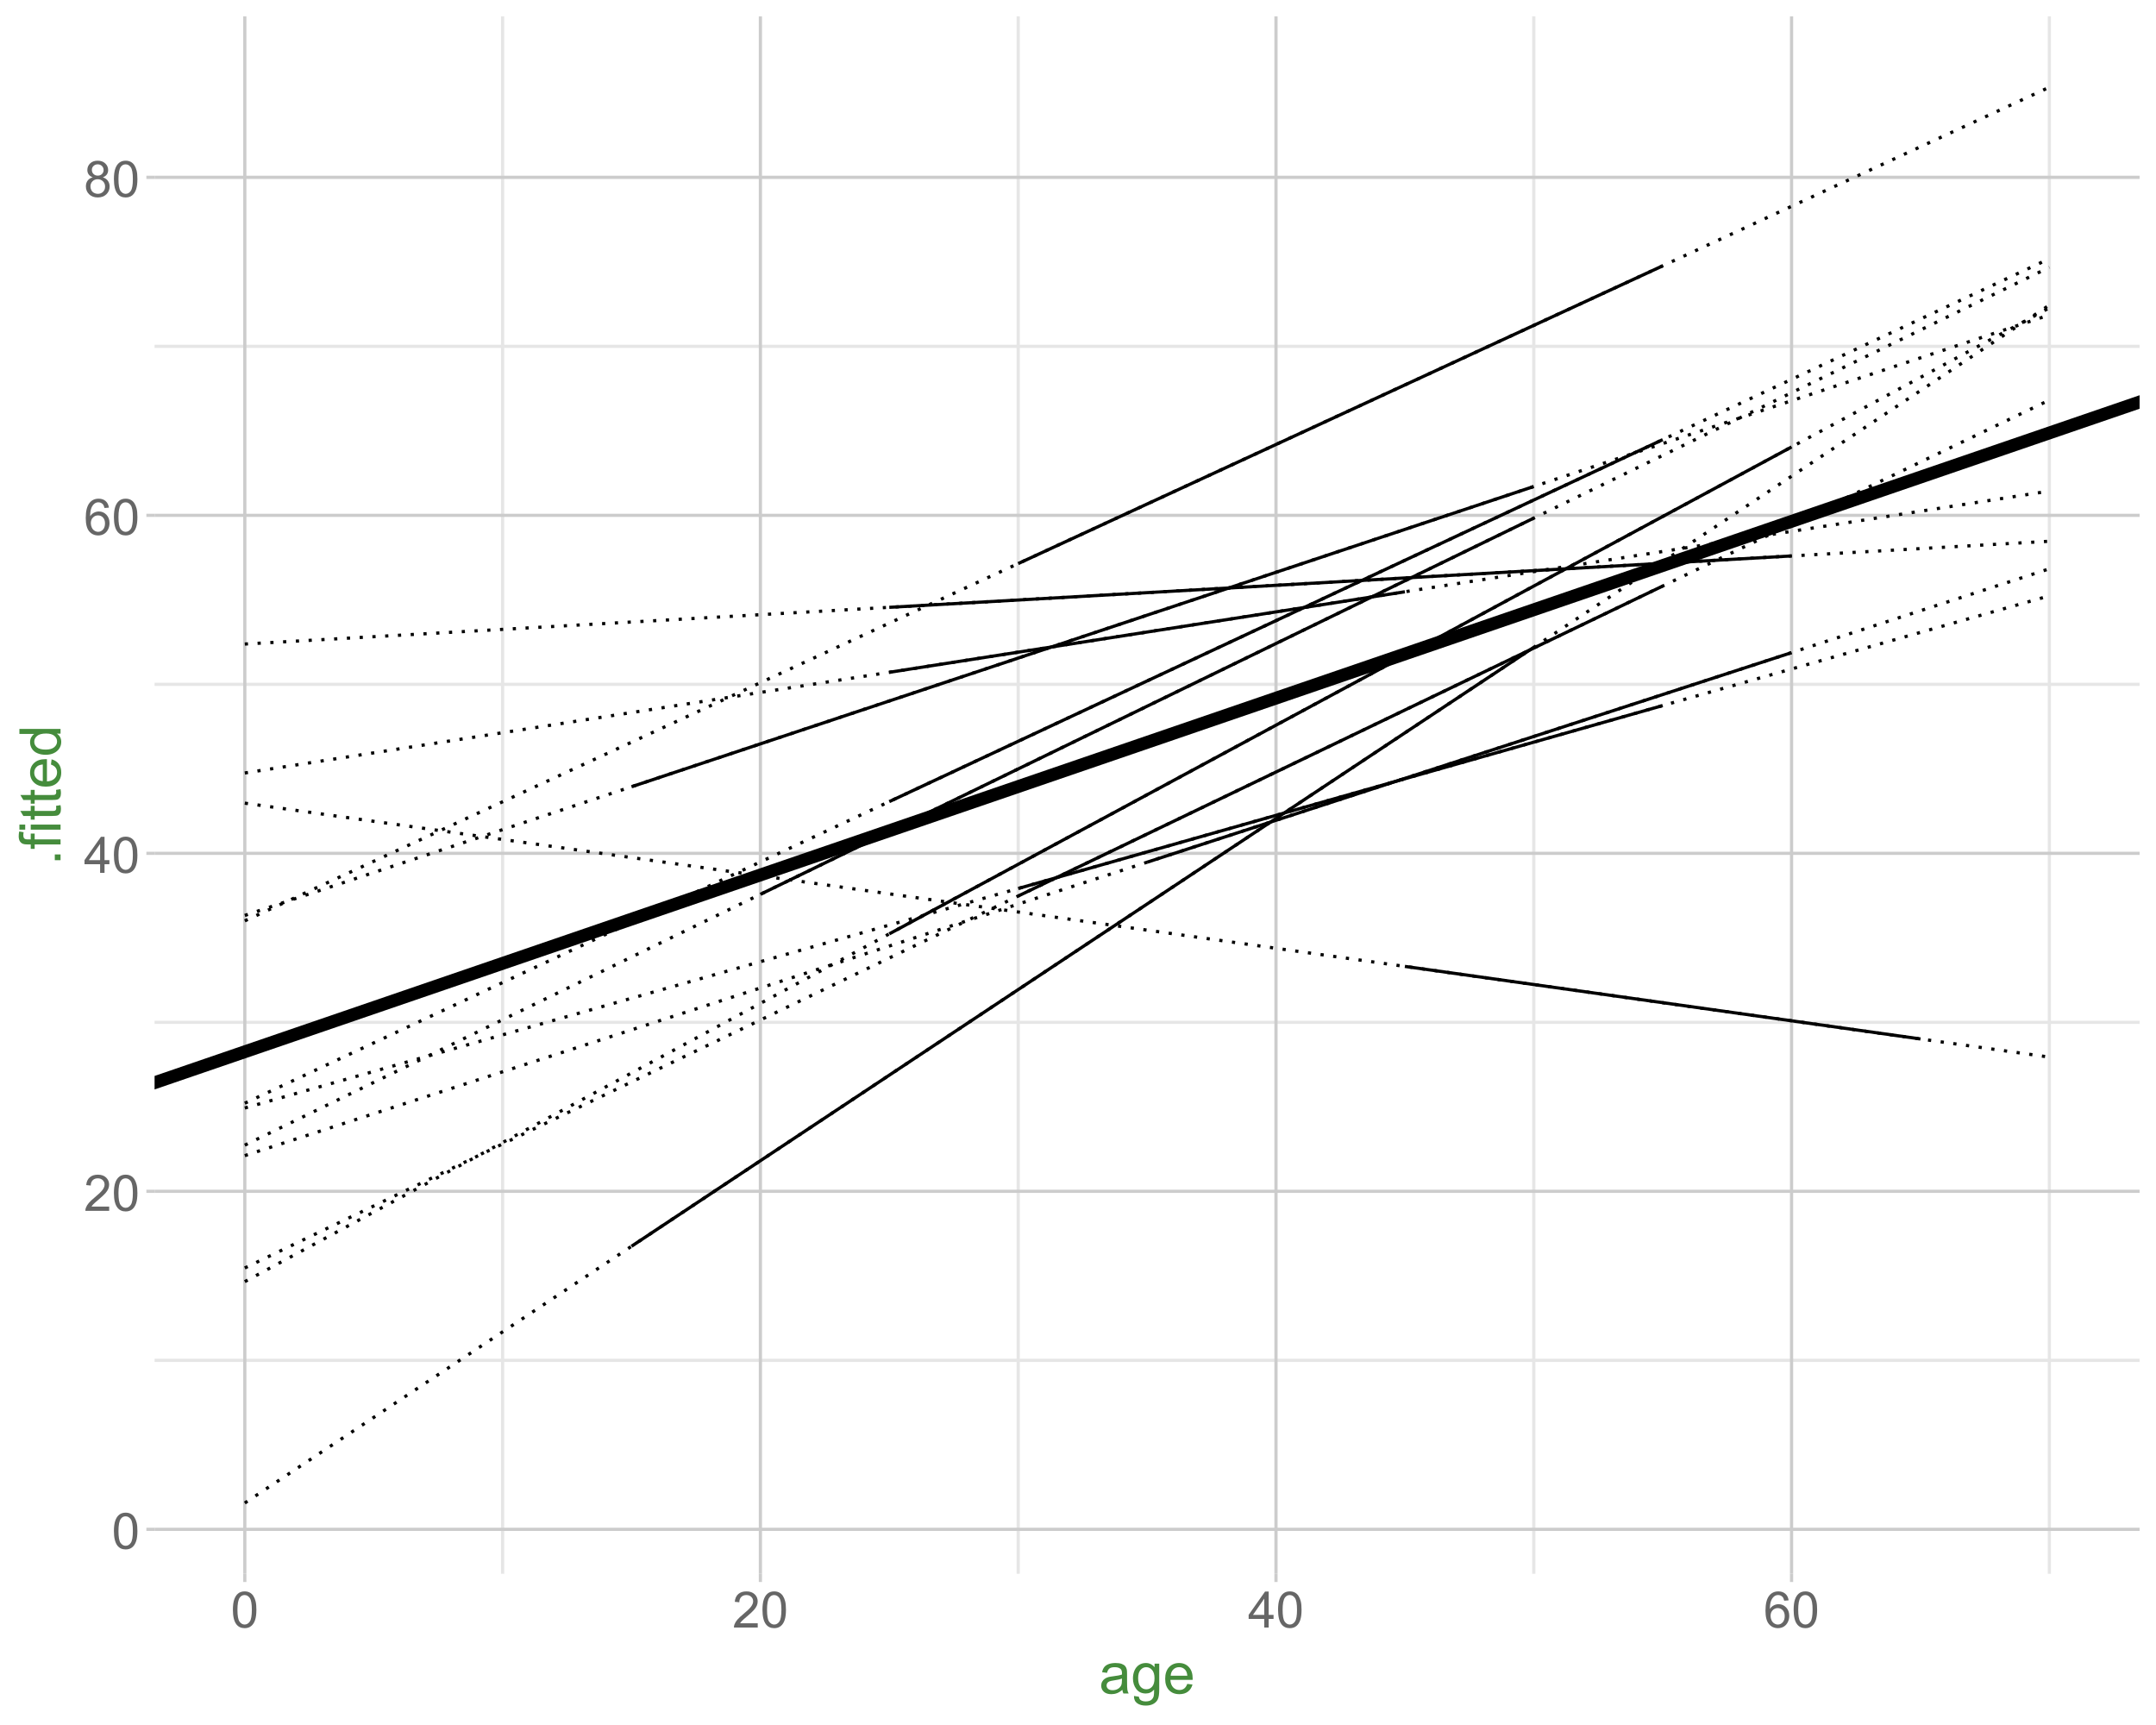<?xml version="1.0" encoding="UTF-8"?>
<svg xmlns="http://www.w3.org/2000/svg" xmlns:xlink="http://www.w3.org/1999/xlink" width="720" height="576" viewBox="0 0 720 576">
<defs>
<g>
<g id="glyph-0-0">
<path d="M 0.695 -5.93 C 0.695 -7.352 0.844 -8.496 1.137 -9.363 C 1.43 -10.23 1.863 -10.898 2.441 -11.371 C 3.016 -11.84 3.742 -12.074 4.617 -12.074 C 5.262 -12.074 5.828 -11.945 6.316 -11.684 C 6.805 -11.426 7.203 -11.051 7.523 -10.562 C 7.84 -10.07 8.09 -9.477 8.27 -8.773 C 8.449 -8.07 8.539 -7.121 8.539 -5.93 C 8.539 -4.52 8.395 -3.383 8.105 -2.516 C 7.816 -1.648 7.383 -0.977 6.805 -0.504 C 6.227 -0.031 5.5 0.203 4.617 0.203 C 3.457 0.203 2.547 -0.211 1.887 -1.043 C 1.094 -2.043 0.695 -3.672 0.695 -5.93 M 2.215 -5.93 C 2.215 -3.957 2.445 -2.645 2.906 -1.988 C 3.371 -1.336 3.941 -1.008 4.617 -1.008 C 5.297 -1.008 5.867 -1.336 6.328 -1.992 C 6.789 -2.648 7.023 -3.961 7.023 -5.93 C 7.023 -7.91 6.789 -9.227 6.328 -9.875 C 5.867 -10.527 5.289 -10.852 4.602 -10.852 C 3.922 -10.852 3.383 -10.566 2.977 -9.992 C 2.469 -9.258 2.215 -7.906 2.215 -5.93 Z M 2.215 -5.93 "/>
</g>
<g id="glyph-0-1">
<path d="M 8.457 -1.418 L 8.457 0 L 0.508 0 C 0.496 -0.355 0.555 -0.695 0.68 -1.023 C 0.883 -1.566 1.207 -2.102 1.652 -2.625 C 2.098 -3.148 2.742 -3.758 3.586 -4.445 C 4.891 -5.52 5.773 -6.367 6.234 -6.992 C 6.695 -7.621 6.922 -8.211 6.922 -8.77 C 6.922 -9.355 6.715 -9.848 6.297 -10.25 C 5.879 -10.652 5.332 -10.852 4.66 -10.852 C 3.949 -10.852 3.379 -10.641 2.953 -10.211 C 2.527 -9.785 2.309 -9.195 2.305 -8.441 L 0.789 -8.598 C 0.891 -9.73 1.281 -10.59 1.961 -11.184 C 2.637 -11.777 3.551 -12.074 4.691 -12.074 C 5.848 -12.074 6.758 -11.754 7.434 -11.113 C 8.105 -10.477 8.441 -9.684 8.441 -8.734 C 8.441 -8.254 8.344 -7.781 8.145 -7.316 C 7.949 -6.852 7.621 -6.363 7.164 -5.848 C 6.707 -5.336 5.949 -4.629 4.891 -3.73 C 4.004 -2.988 3.434 -2.484 3.184 -2.219 C 2.93 -1.953 2.723 -1.688 2.559 -1.418 Z M 8.457 -1.418 "/>
</g>
<g id="glyph-0-2">
<path d="M 5.43 0 L 5.43 -2.879 L 0.215 -2.879 L 0.215 -4.234 L 5.699 -12.027 L 6.906 -12.027 L 6.906 -4.234 L 8.531 -4.234 L 8.531 -2.879 L 6.906 -2.879 L 6.906 0 L 5.43 0 M 5.43 -4.234 L 5.43 -9.656 L 1.664 -4.234 Z M 5.43 -4.234 "/>
</g>
<g id="glyph-0-3">
<path d="M 8.359 -9.082 L 6.891 -8.965 C 6.758 -9.547 6.574 -9.965 6.332 -10.23 C 5.934 -10.648 5.441 -10.859 4.855 -10.859 C 4.387 -10.859 3.973 -10.73 3.617 -10.469 C 3.152 -10.129 2.785 -9.633 2.52 -8.98 C 2.25 -8.332 2.109 -7.406 2.102 -6.203 C 2.457 -6.742 2.891 -7.145 3.402 -7.406 C 3.918 -7.668 4.457 -7.801 5.02 -7.801 C 6.004 -7.801 6.844 -7.438 7.535 -6.715 C 8.227 -5.988 8.57 -5.055 8.57 -3.906 C 8.57 -3.148 8.41 -2.449 8.086 -1.801 C 7.758 -1.152 7.312 -0.656 6.742 -0.312 C 6.176 0.031 5.527 0.203 4.809 0.203 C 3.578 0.203 2.574 -0.246 1.797 -1.152 C 1.02 -2.059 0.633 -3.551 0.633 -5.629 C 0.633 -7.953 1.062 -9.641 1.918 -10.695 C 2.668 -11.617 3.676 -12.074 4.945 -12.074 C 5.891 -12.074 6.668 -11.809 7.273 -11.277 C 7.875 -10.75 8.238 -10.016 8.359 -9.082 M 2.328 -3.895 C 2.328 -3.387 2.438 -2.902 2.652 -2.438 C 2.871 -1.973 3.172 -1.617 3.559 -1.375 C 3.949 -1.129 4.355 -1.008 4.781 -1.008 C 5.406 -1.008 5.941 -1.262 6.391 -1.762 C 6.84 -2.266 7.062 -2.949 7.062 -3.812 C 7.062 -4.645 6.84 -5.301 6.398 -5.777 C 5.957 -6.258 5.398 -6.496 4.727 -6.496 C 4.059 -6.496 3.492 -6.258 3.027 -5.777 C 2.562 -5.301 2.328 -4.672 2.328 -3.895 Z M 2.328 -3.895 "/>
</g>
<g id="glyph-0-4">
<path d="M 2.969 -6.52 C 2.355 -6.746 1.902 -7.066 1.609 -7.48 C 1.312 -7.898 1.164 -8.395 1.164 -8.973 C 1.164 -9.848 1.48 -10.586 2.109 -11.18 C 2.738 -11.777 3.574 -12.074 4.617 -12.074 C 5.668 -12.074 6.512 -11.77 7.152 -11.16 C 7.793 -10.551 8.113 -9.809 8.113 -8.934 C 8.113 -8.375 7.965 -7.891 7.676 -7.477 C 7.383 -7.062 6.938 -6.746 6.34 -6.52 C 7.078 -6.281 7.641 -5.891 8.027 -5.355 C 8.414 -4.82 8.605 -4.18 8.605 -3.438 C 8.605 -2.41 8.242 -1.543 7.516 -0.844 C 6.785 -0.145 5.828 0.203 4.645 0.203 C 3.457 0.203 2.5 -0.145 1.773 -0.848 C 1.043 -1.551 0.68 -2.43 0.68 -3.477 C 0.68 -4.262 0.879 -4.914 1.277 -5.441 C 1.672 -5.969 2.238 -6.328 2.969 -6.52 M 2.676 -9.023 C 2.676 -8.453 2.855 -7.988 3.223 -7.629 C 3.59 -7.27 4.066 -7.086 4.652 -7.086 C 5.219 -7.086 5.688 -7.266 6.051 -7.625 C 6.414 -7.984 6.594 -8.422 6.594 -8.941 C 6.594 -9.484 6.406 -9.938 6.035 -10.309 C 5.66 -10.676 5.191 -10.859 4.633 -10.859 C 4.07 -10.859 3.605 -10.68 3.23 -10.32 C 2.859 -9.957 2.676 -9.527 2.676 -9.023 M 2.199 -3.469 C 2.199 -3.047 2.297 -2.641 2.496 -2.246 C 2.699 -1.855 2.992 -1.551 3.387 -1.332 C 3.781 -1.117 4.207 -1.008 4.66 -1.008 C 5.363 -1.008 5.945 -1.234 6.406 -1.691 C 6.867 -2.145 7.094 -2.719 7.094 -3.422 C 7.094 -4.133 6.859 -4.719 6.387 -5.184 C 5.914 -5.648 5.32 -5.883 4.609 -5.883 C 3.914 -5.883 3.34 -5.652 2.883 -5.191 C 2.426 -4.734 2.199 -4.16 2.199 -3.469 Z M 2.199 -3.469 "/>
</g>
<g id="glyph-1-0">
<path d="M 7.762 -1.227 C 7.137 -0.695 6.535 -0.32 5.957 -0.102 C 5.379 0.117 4.758 0.227 4.098 0.227 C 3.004 0.227 2.164 -0.043 1.574 -0.578 C 0.988 -1.109 0.695 -1.793 0.695 -2.625 C 0.695 -3.113 0.805 -3.559 1.027 -3.961 C 1.25 -4.363 1.539 -4.688 1.898 -4.93 C 2.258 -5.176 2.664 -5.359 3.113 -5.484 C 3.445 -5.57 3.945 -5.656 4.613 -5.738 C 5.977 -5.898 6.977 -6.094 7.621 -6.32 C 7.629 -6.551 7.633 -6.695 7.633 -6.758 C 7.633 -7.445 7.473 -7.93 7.152 -8.211 C 6.723 -8.594 6.082 -8.785 5.23 -8.785 C 4.438 -8.785 3.852 -8.645 3.473 -8.367 C 3.094 -8.09 2.816 -7.598 2.633 -6.891 L 0.984 -7.117 C 1.133 -7.82 1.383 -8.391 1.727 -8.828 C 2.07 -9.262 2.566 -9.594 3.215 -9.828 C 3.867 -10.062 4.617 -10.18 5.477 -10.18 C 6.324 -10.18 7.016 -10.082 7.547 -9.883 C 8.078 -9.68 8.469 -9.43 8.719 -9.125 C 8.969 -8.824 9.145 -8.441 9.242 -7.977 C 9.301 -7.691 9.328 -7.172 9.328 -6.422 L 9.328 -4.172 C 9.328 -2.602 9.363 -1.609 9.438 -1.195 C 9.508 -0.781 9.648 -0.383 9.863 0 L 8.102 0 C 7.926 -0.352 7.812 -0.758 7.762 -1.227 M 7.621 -4.996 C 7.008 -4.746 6.09 -4.535 4.867 -4.359 C 4.172 -4.258 3.68 -4.148 3.395 -4.023 C 3.105 -3.898 2.883 -3.715 2.727 -3.473 C 2.57 -3.234 2.492 -2.965 2.492 -2.672 C 2.492 -2.223 2.664 -1.848 3.004 -1.547 C 3.344 -1.246 3.844 -1.098 4.5 -1.098 C 5.148 -1.098 5.727 -1.238 6.234 -1.523 C 6.742 -1.809 7.113 -2.195 7.352 -2.691 C 7.531 -3.07 7.621 -3.633 7.621 -4.379 Z M 7.621 -4.996 "/>
</g>
<g id="glyph-1-1">
<path d="M 0.957 0.824 L 2.598 1.07 C 2.664 1.574 2.855 1.945 3.168 2.176 C 3.586 2.488 4.16 2.645 4.883 2.645 C 5.664 2.645 6.27 2.488 6.695 2.176 C 7.117 1.863 7.406 1.426 7.555 0.863 C 7.645 0.52 7.684 -0.203 7.68 -1.305 C 6.941 -0.434 6.023 0 4.922 0 C 3.555 0 2.492 -0.492 1.742 -1.48 C 0.992 -2.469 0.617 -3.652 0.617 -5.035 C 0.617 -5.984 0.789 -6.859 1.133 -7.664 C 1.477 -8.469 1.977 -9.086 2.629 -9.523 C 3.281 -9.961 4.051 -10.18 4.93 -10.18 C 6.105 -10.18 7.074 -9.707 7.836 -8.758 L 7.836 -9.957 L 9.395 -9.957 L 9.395 -1.352 C 9.395 0.199 9.234 1.297 8.922 1.945 C 8.605 2.594 8.105 3.102 7.422 3.477 C 6.734 3.852 5.895 4.039 4.895 4.039 C 3.707 4.039 2.746 3.773 2.016 3.238 C 1.285 2.703 0.93 1.898 0.957 0.824 M 2.352 -5.156 C 2.352 -3.852 2.613 -2.898 3.133 -2.297 C 3.648 -1.695 4.301 -1.398 5.082 -1.398 C 5.855 -1.398 6.508 -1.695 7.031 -2.293 C 7.555 -2.891 7.82 -3.824 7.82 -5.102 C 7.82 -6.32 7.547 -7.238 7.008 -7.855 C 6.469 -8.477 5.816 -8.785 5.055 -8.785 C 4.305 -8.785 3.664 -8.48 3.141 -7.871 C 2.617 -7.262 2.352 -6.355 2.352 -5.156 Z M 2.352 -5.156 "/>
</g>
<g id="glyph-1-2">
<path d="M 8.082 -3.207 L 9.824 -2.992 C 9.551 -1.973 9.039 -1.18 8.297 -0.617 C 7.555 -0.055 6.602 0.227 5.445 0.227 C 3.992 0.227 2.836 -0.223 1.984 -1.121 C 1.129 -2.016 0.703 -3.273 0.703 -4.895 C 0.703 -6.57 1.133 -7.867 1.996 -8.793 C 2.859 -9.719 3.977 -10.18 5.352 -10.18 C 6.684 -10.18 7.773 -9.727 8.617 -8.82 C 9.461 -7.914 9.883 -6.641 9.883 -4.996 C 9.883 -4.898 9.879 -4.746 9.871 -4.547 L 2.445 -4.547 C 2.508 -3.453 2.82 -2.617 3.375 -2.035 C 3.93 -1.453 4.625 -1.164 5.457 -1.164 C 6.074 -1.164 6.602 -1.324 7.039 -1.648 C 7.477 -1.977 7.824 -2.492 8.082 -3.207 M 2.539 -5.934 L 8.102 -5.934 C 8.023 -6.773 7.812 -7.398 7.461 -7.82 C 6.926 -8.469 6.227 -8.793 5.371 -8.793 C 4.598 -8.793 3.945 -8.535 3.418 -8.016 C 2.891 -7.496 2.598 -6.805 2.539 -5.934 Z M 2.539 -5.934 "/>
</g>
<g id="glyph-2-0">
<path d="M 0 -1.742 L -1.922 -1.742 L -1.922 -3.664 L 0 -3.664 Z M 0 -1.742 "/>
</g>
<g id="glyph-2-1">
<path d="M 0 -1.668 L -8.645 -1.668 L -8.645 -0.18 L -9.957 -0.18 L -9.957 -1.668 L -11.016 -1.668 C -11.684 -1.668 -12.18 -1.727 -12.508 -1.848 C -12.945 -2.008 -13.297 -2.297 -13.57 -2.703 C -13.844 -3.113 -13.977 -3.688 -13.977 -4.426 C -13.977 -4.898 -13.922 -5.426 -13.809 -6 L -12.336 -5.746 C -12.398 -5.398 -12.43 -5.066 -12.43 -4.754 C -12.43 -4.242 -12.32 -3.879 -12.102 -3.664 C -11.883 -3.453 -11.477 -3.348 -10.875 -3.348 L -9.957 -3.348 L -9.957 -5.289 L -8.645 -5.289 L -8.645 -3.348 L 0 -3.348 Z M 0 -1.668 "/>
</g>
<g id="glyph-2-2">
<path d="M -11.805 -1.273 L -13.742 -1.273 L -13.742 -2.961 L -11.805 -2.961 L -11.805 -1.273 M 0 -1.273 L -9.957 -1.273 L -9.957 -2.961 L 0 -2.961 Z M 0 -1.273 "/>
</g>
<g id="glyph-2-3">
<path d="M -1.508 -4.949 L -0.02 -5.195 C 0.082 -4.719 0.133 -4.293 0.133 -3.918 C 0.133 -3.305 0.035 -2.832 -0.16 -2.492 C -0.352 -2.156 -0.609 -1.918 -0.922 -1.781 C -1.238 -1.645 -1.902 -1.574 -2.914 -1.574 L -8.645 -1.574 L -8.645 -0.336 L -9.957 -0.336 L -9.957 -1.574 L -12.422 -1.574 L -13.434 -3.254 L -9.957 -3.254 L -9.957 -4.949 L -8.645 -4.949 L -8.645 -3.254 L -2.82 -3.254 C -2.34 -3.254 -2.031 -3.281 -1.895 -3.344 C -1.758 -3.402 -1.648 -3.5 -1.566 -3.633 C -1.484 -3.766 -1.445 -3.961 -1.445 -4.211 C -1.445 -4.398 -1.465 -4.645 -1.508 -4.949 Z M -1.508 -4.949 "/>
</g>
<g id="glyph-2-4">
<path d="M -3.207 -8.082 L -2.992 -9.824 C -1.973 -9.551 -1.18 -9.039 -0.617 -8.297 C -0.055 -7.555 0.227 -6.602 0.227 -5.445 C 0.227 -3.992 -0.223 -2.836 -1.121 -1.984 C -2.016 -1.129 -3.273 -0.703 -4.895 -0.703 C -6.57 -0.703 -7.867 -1.133 -8.793 -1.996 C -9.719 -2.859 -10.18 -3.977 -10.18 -5.352 C -10.18 -6.684 -9.727 -7.773 -8.82 -8.617 C -7.914 -9.461 -6.641 -9.883 -4.996 -9.883 C -4.898 -9.883 -4.746 -9.879 -4.547 -9.871 L -4.547 -2.445 C -3.453 -2.508 -2.617 -2.82 -2.035 -3.375 C -1.453 -3.93 -1.164 -4.625 -1.164 -5.457 C -1.164 -6.074 -1.324 -6.602 -1.648 -7.039 C -1.977 -7.477 -2.492 -7.824 -3.207 -8.082 M -5.934 -2.539 L -5.934 -8.102 C -6.773 -8.023 -7.398 -7.812 -7.82 -7.461 C -8.469 -6.926 -8.793 -6.227 -8.793 -5.371 C -8.793 -4.598 -8.535 -3.945 -8.016 -3.418 C -7.496 -2.891 -6.805 -2.598 -5.934 -2.539 Z M -5.934 -2.539 "/>
</g>
<g id="glyph-2-5">
<path d="M 0 -7.727 L -1.258 -7.727 C -0.27 -7.094 0.227 -6.164 0.227 -4.941 C 0.227 -4.148 0.008 -3.418 -0.43 -2.75 C -0.867 -2.086 -1.48 -1.57 -2.266 -1.203 C -3.047 -0.84 -3.949 -0.656 -4.969 -0.656 C -5.961 -0.656 -6.863 -0.82 -7.672 -1.152 C -8.484 -1.484 -9.102 -1.98 -9.535 -2.645 C -9.965 -3.305 -10.18 -4.047 -10.18 -4.867 C -10.18 -5.465 -10.055 -6 -9.801 -6.469 C -9.547 -6.938 -9.219 -7.32 -8.812 -7.613 L -13.742 -7.613 L -13.742 -9.289 L 0 -9.289 L 0 -7.727 M -4.969 -2.391 C -3.695 -2.391 -2.742 -2.66 -2.109 -3.195 C -1.477 -3.734 -1.164 -4.367 -1.164 -5.102 C -1.164 -5.836 -1.465 -6.465 -2.066 -6.98 C -2.672 -7.496 -3.59 -7.754 -4.828 -7.754 C -6.191 -7.754 -7.191 -7.492 -7.828 -6.965 C -8.465 -6.441 -8.785 -5.793 -8.785 -5.023 C -8.785 -4.273 -8.477 -3.648 -7.867 -3.145 C -7.254 -2.641 -6.289 -2.391 -4.969 -2.391 Z M -4.969 -2.391 "/>
</g>
</g>
<clipPath id="clip-0">
<path clip-rule="nonzero" d="M 51.621 5.48 L 714.52 5.48 L 714.52 525.504 L 51.621 525.504 Z M 51.621 5.48 "/>
</clipPath>
<clipPath id="clip-1">
<path clip-rule="nonzero" d="M 51.621 453 L 714.52 453 L 714.52 455 L 51.621 455 Z M 51.621 453 "/>
</clipPath>
<clipPath id="clip-2">
<path clip-rule="nonzero" d="M 51.621 340 L 714.52 340 L 714.52 342 L 51.621 342 Z M 51.621 340 "/>
</clipPath>
<clipPath id="clip-3">
<path clip-rule="nonzero" d="M 51.621 227 L 714.52 227 L 714.52 230 L 51.621 230 Z M 51.621 227 "/>
</clipPath>
<clipPath id="clip-4">
<path clip-rule="nonzero" d="M 51.621 115 L 714.52 115 L 714.52 117 L 51.621 117 Z M 51.621 115 "/>
</clipPath>
<clipPath id="clip-5">
<path clip-rule="nonzero" d="M 167 5.48 L 169 5.48 L 169 525.504 L 167 525.504 Z M 167 5.48 "/>
</clipPath>
<clipPath id="clip-6">
<path clip-rule="nonzero" d="M 339 5.48 L 341 5.48 L 341 525.504 L 339 525.504 Z M 339 5.48 "/>
</clipPath>
<clipPath id="clip-7">
<path clip-rule="nonzero" d="M 511 5.48 L 513 5.48 L 513 525.504 L 511 525.504 Z M 511 5.48 "/>
</clipPath>
<clipPath id="clip-8">
<path clip-rule="nonzero" d="M 683 5.48 L 685 5.48 L 685 525.504 L 683 525.504 Z M 683 5.48 "/>
</clipPath>
<clipPath id="clip-9">
<path clip-rule="nonzero" d="M 51.621 510 L 714.52 510 L 714.52 512 L 51.621 512 Z M 51.621 510 "/>
</clipPath>
<clipPath id="clip-10">
<path clip-rule="nonzero" d="M 51.621 397 L 714.52 397 L 714.52 399 L 51.621 399 Z M 51.621 397 "/>
</clipPath>
<clipPath id="clip-11">
<path clip-rule="nonzero" d="M 51.621 284 L 714.52 284 L 714.52 286 L 51.621 286 Z M 51.621 284 "/>
</clipPath>
<clipPath id="clip-12">
<path clip-rule="nonzero" d="M 51.621 171 L 714.52 171 L 714.52 173 L 51.621 173 Z M 51.621 171 "/>
</clipPath>
<clipPath id="clip-13">
<path clip-rule="nonzero" d="M 51.621 58 L 714.52 58 L 714.52 60 L 51.621 60 Z M 51.621 58 "/>
</clipPath>
<clipPath id="clip-14">
<path clip-rule="nonzero" d="M 81 5.48 L 83 5.48 L 83 525.504 L 81 525.504 Z M 81 5.48 "/>
</clipPath>
<clipPath id="clip-15">
<path clip-rule="nonzero" d="M 253 5.48 L 255 5.48 L 255 525.504 L 253 525.504 Z M 253 5.48 "/>
</clipPath>
<clipPath id="clip-16">
<path clip-rule="nonzero" d="M 425 5.48 L 427 5.48 L 427 525.504 L 425 525.504 Z M 425 5.48 "/>
</clipPath>
<clipPath id="clip-17">
<path clip-rule="nonzero" d="M 597 5.48 L 599 5.48 L 599 525.504 L 597 525.504 Z M 597 5.48 "/>
</clipPath>
<clipPath id="clip-18">
<path clip-rule="nonzero" d="M 51.621 5.48 L 714.52 5.48 L 714.52 525.504 L 51.621 525.504 Z M 51.621 5.48 "/>
</clipPath>
</defs>
<rect x="-72" y="-57.6" width="864" height="691.2" fill="rgb(100%, 100%, 100%)" fill-opacity="1"/>
<path fill="none" stroke-width="1.067" stroke-linecap="round" stroke-linejoin="round" stroke="rgb(100%, 100%, 100%)" stroke-opacity="1" stroke-miterlimit="10" d="M 0 576 L 720 576 L 720 0 L 0 0 Z M 0 576 "/>
<g clip-path="url(#clip-0)">
<path fill-rule="nonzero" fill="rgb(100%, 100%, 100%)" fill-opacity="1" stroke-width="1.067" stroke-linecap="round" stroke-linejoin="round" stroke="rgb(100%, 100%, 100%)" stroke-opacity="1" stroke-miterlimit="10" d="M 51.621 525.504 L 714.52 525.504 L 714.52 5.48 L 51.621 5.48 Z M 51.621 525.504 "/>
</g>
<g clip-path="url(#clip-1)">
<path fill="none" stroke-width="1.067" stroke-linecap="butt" stroke-linejoin="round" stroke="rgb(90.196%, 90.196%, 90.196%)" stroke-opacity="1" stroke-miterlimit="10" d="M 51.621 454.23 L 714.52 454.23 "/>
</g>
<g clip-path="url(#clip-2)">
<path fill="none" stroke-width="1.067" stroke-linecap="butt" stroke-linejoin="round" stroke="rgb(90.196%, 90.196%, 90.196%)" stroke-opacity="1" stroke-miterlimit="10" d="M 51.621 341.367 L 714.52 341.367 "/>
</g>
<g clip-path="url(#clip-3)">
<path fill="none" stroke-width="1.067" stroke-linecap="butt" stroke-linejoin="round" stroke="rgb(90.196%, 90.196%, 90.196%)" stroke-opacity="1" stroke-miterlimit="10" d="M 51.621 228.508 L 714.52 228.508 "/>
</g>
<g clip-path="url(#clip-4)">
<path fill="none" stroke-width="1.067" stroke-linecap="butt" stroke-linejoin="round" stroke="rgb(90.196%, 90.196%, 90.196%)" stroke-opacity="1" stroke-miterlimit="10" d="M 51.621 115.648 L 714.52 115.648 "/>
</g>
<g clip-path="url(#clip-5)">
<path fill="none" stroke-width="1.067" stroke-linecap="butt" stroke-linejoin="round" stroke="rgb(90.196%, 90.196%, 90.196%)" stroke-opacity="1" stroke-miterlimit="10" d="M 167.844 525.504 L 167.844 5.48 "/>
</g>
<g clip-path="url(#clip-6)">
<path fill="none" stroke-width="1.067" stroke-linecap="butt" stroke-linejoin="round" stroke="rgb(90.196%, 90.196%, 90.196%)" stroke-opacity="1" stroke-miterlimit="10" d="M 340.027 525.504 L 340.027 5.48 "/>
</g>
<g clip-path="url(#clip-7)">
<path fill="none" stroke-width="1.067" stroke-linecap="butt" stroke-linejoin="round" stroke="rgb(90.196%, 90.196%, 90.196%)" stroke-opacity="1" stroke-miterlimit="10" d="M 512.207 525.504 L 512.207 5.48 "/>
</g>
<g clip-path="url(#clip-8)">
<path fill="none" stroke-width="1.067" stroke-linecap="butt" stroke-linejoin="round" stroke="rgb(90.196%, 90.196%, 90.196%)" stroke-opacity="1" stroke-miterlimit="10" d="M 684.391 525.504 L 684.391 5.48 "/>
</g>
<g clip-path="url(#clip-9)">
<path fill="none" stroke-width="1.067" stroke-linecap="butt" stroke-linejoin="round" stroke="rgb(80%, 80%, 80%)" stroke-opacity="1" stroke-miterlimit="10" d="M 51.621 510.66 L 714.52 510.66 "/>
</g>
<g clip-path="url(#clip-10)">
<path fill="none" stroke-width="1.067" stroke-linecap="butt" stroke-linejoin="round" stroke="rgb(80%, 80%, 80%)" stroke-opacity="1" stroke-miterlimit="10" d="M 51.621 397.797 L 714.52 397.797 "/>
</g>
<g clip-path="url(#clip-11)">
<path fill="none" stroke-width="1.067" stroke-linecap="butt" stroke-linejoin="round" stroke="rgb(80%, 80%, 80%)" stroke-opacity="1" stroke-miterlimit="10" d="M 51.621 284.938 L 714.52 284.938 "/>
</g>
<g clip-path="url(#clip-12)">
<path fill="none" stroke-width="1.067" stroke-linecap="butt" stroke-linejoin="round" stroke="rgb(80%, 80%, 80%)" stroke-opacity="1" stroke-miterlimit="10" d="M 51.621 172.078 L 714.52 172.078 "/>
</g>
<g clip-path="url(#clip-13)">
<path fill="none" stroke-width="1.067" stroke-linecap="butt" stroke-linejoin="round" stroke="rgb(80%, 80%, 80%)" stroke-opacity="1" stroke-miterlimit="10" d="M 51.621 59.215 L 714.52 59.215 "/>
</g>
<g clip-path="url(#clip-14)">
<path fill="none" stroke-width="1.067" stroke-linecap="butt" stroke-linejoin="round" stroke="rgb(80%, 80%, 80%)" stroke-opacity="1" stroke-miterlimit="10" d="M 81.754 525.504 L 81.754 5.48 "/>
</g>
<g clip-path="url(#clip-15)">
<path fill="none" stroke-width="1.067" stroke-linecap="butt" stroke-linejoin="round" stroke="rgb(80%, 80%, 80%)" stroke-opacity="1" stroke-miterlimit="10" d="M 253.934 525.504 L 253.934 5.48 "/>
</g>
<g clip-path="url(#clip-16)">
<path fill="none" stroke-width="1.067" stroke-linecap="butt" stroke-linejoin="round" stroke="rgb(80%, 80%, 80%)" stroke-opacity="1" stroke-miterlimit="10" d="M 426.117 525.504 L 426.117 5.48 "/>
</g>
<g clip-path="url(#clip-17)">
<path fill="none" stroke-width="1.067" stroke-linecap="butt" stroke-linejoin="round" stroke="rgb(80%, 80%, 80%)" stroke-opacity="1" stroke-miterlimit="10" d="M 598.297 525.504 L 598.297 5.48 "/>
</g>
<path fill="none" stroke-width="1.067" stroke-linecap="butt" stroke-linejoin="round" stroke="rgb(0%, 0%, 0%)" stroke-opacity="1" stroke-miterlimit="10" d="M 210.891 416.148 L 253.934 387.578 L 383.07 301.863 L 426.117 273.289 L 512.207 216.148 "/>
<path fill="none" stroke-width="1.067" stroke-linecap="butt" stroke-linejoin="round" stroke="rgb(0%, 0%, 0%)" stroke-opacity="1" stroke-miterlimit="10" d="M 296.98 311.824 L 383.07 265.371 L 426.117 242.145 L 512.207 195.695 L 598.297 149.242 "/>
<path fill="none" stroke-width="1.067" stroke-linecap="butt" stroke-linejoin="round" stroke="rgb(0%, 0%, 0%)" stroke-opacity="1" stroke-miterlimit="10" d="M 296.98 224.488 L 340.027 217.766 L 383.07 211.043 L 426.117 204.32 L 469.16 197.598 "/>
<path fill="none" stroke-width="1.067" stroke-linecap="butt" stroke-linejoin="round" stroke="rgb(0%, 0%, 0%)" stroke-opacity="1" stroke-miterlimit="10" d="M 340.027 188.184 L 383.07 168.301 L 426.117 148.418 L 469.16 128.535 L 512.207 108.648 L 555.254 88.766 "/>
<path fill="none" stroke-width="1.067" stroke-linecap="butt" stroke-linejoin="round" stroke="rgb(0%, 0%, 0%)" stroke-opacity="1" stroke-miterlimit="10" d="M 253.934 298.625 L 296.98 277.688 L 383.07 235.816 L 426.117 214.879 L 469.16 193.941 L 512.207 173.004 "/>
<path fill="none" stroke-width="1.067" stroke-linecap="butt" stroke-linejoin="round" stroke="rgb(0%, 0%, 0%)" stroke-opacity="1" stroke-miterlimit="10" d="M 383.07 287.902 L 426.117 273.906 L 469.16 259.91 L 555.254 231.918 L 598.297 217.918 "/>
<path fill="none" stroke-width="1.067" stroke-linecap="butt" stroke-linejoin="round" stroke="rgb(0%, 0%, 0%)" stroke-opacity="1" stroke-miterlimit="10" d="M 296.98 202.797 L 383.07 197.891 L 426.117 195.441 L 469.16 192.988 L 598.297 185.637 "/>
<path fill="none" stroke-width="1.067" stroke-linecap="butt" stroke-linejoin="round" stroke="rgb(0%, 0%, 0%)" stroke-opacity="1" stroke-miterlimit="10" d="M 340.027 299.188 L 383.07 278.488 L 426.117 257.789 L 469.16 237.086 L 555.254 195.688 "/>
<path fill="none" stroke-width="1.067" stroke-linecap="butt" stroke-linejoin="round" stroke="rgb(0%, 0%, 0%)" stroke-opacity="1" stroke-miterlimit="10" d="M 469.16 322.695 L 641.344 346.922 "/>
<path fill="none" stroke-width="1.067" stroke-linecap="butt" stroke-linejoin="round" stroke="rgb(0%, 0%, 0%)" stroke-opacity="1" stroke-miterlimit="10" d="M 340.027 296.684 L 383.07 284.465 L 426.117 272.25 L 469.16 260.031 L 512.207 247.816 L 555.254 235.598 "/>
<path fill="none" stroke-width="1.067" stroke-linecap="butt" stroke-linejoin="round" stroke="rgb(0%, 0%, 0%)" stroke-opacity="1" stroke-miterlimit="10" d="M 296.98 267.664 L 340.027 247.523 L 383.07 227.379 L 426.117 207.238 L 469.16 187.094 L 512.207 166.953 L 555.254 146.809 "/>
<path fill="none" stroke-width="1.067" stroke-linecap="butt" stroke-linejoin="round" stroke="rgb(0%, 0%, 0%)" stroke-opacity="1" stroke-miterlimit="10" d="M 210.891 262.703 L 340.027 219.738 L 383.07 205.414 L 426.117 191.094 L 469.16 176.77 L 512.207 162.449 "/>
<path fill="none" stroke-width="1.067" stroke-linecap="butt" stroke-linejoin="round" stroke="rgb(0%, 0%, 0%)" stroke-opacity="1" stroke-dasharray="1.067 3.201" stroke-miterlimit="10" d="M 81.754 501.867 L 89.383 496.805 L 97.012 491.738 L 104.637 486.676 L 119.895 476.551 L 127.523 471.484 L 142.781 461.359 L 150.406 456.297 L 158.035 451.23 L 188.551 430.98 L 196.18 425.914 L 203.805 420.852 L 219.062 410.727 L 226.691 405.66 L 241.949 395.535 L 249.574 390.473 L 257.203 385.41 L 264.832 380.344 L 287.719 365.156 L 295.348 360.09 L 302.973 355.027 L 325.859 339.84 L 333.488 334.773 L 341.117 329.711 L 348.742 324.648 L 356.371 319.586 L 364 314.52 L 386.887 299.332 L 394.512 294.266 L 425.027 274.016 L 432.656 268.949 L 440.285 263.887 L 447.91 258.824 L 455.539 253.762 L 463.168 248.695 L 486.055 233.508 L 493.68 228.445 L 501.309 223.379 L 524.195 208.191 L 531.824 203.125 L 539.453 198.062 L 547.078 193 L 562.336 182.875 L 569.965 177.809 L 585.223 167.684 L 592.848 162.621 L 600.477 157.555 L 623.363 142.367 L 630.992 137.301 L 638.617 132.238 L 661.504 117.051 L 669.133 111.984 L 684.391 101.859 "/>
<path fill="none" stroke-width="1.067" stroke-linecap="butt" stroke-linejoin="round" stroke="rgb(0%, 0%, 0%)" stroke-opacity="1" stroke-dasharray="1.067 3.201" stroke-miterlimit="10" d="M 81.754 427.949 L 89.383 423.836 L 97.012 419.719 L 104.637 415.602 L 112.266 411.488 L 127.523 403.254 L 135.152 399.141 L 142.781 395.023 L 150.406 390.906 L 158.035 386.793 L 173.293 378.559 L 180.922 374.445 L 196.18 366.211 L 203.805 362.098 L 219.062 353.863 L 226.691 349.75 L 241.949 341.516 L 249.574 337.402 L 272.461 325.051 L 280.09 320.938 L 295.348 312.703 L 302.973 308.59 L 318.23 300.355 L 325.859 296.242 L 341.117 288.008 L 348.742 283.895 L 364 275.66 L 371.629 271.547 L 386.887 263.312 L 394.512 259.199 L 409.77 250.965 L 417.398 246.852 L 432.656 238.617 L 440.285 234.504 L 447.91 230.387 L 455.539 226.27 L 463.168 222.156 L 486.055 209.805 L 493.68 205.691 L 508.938 197.457 L 516.566 193.344 L 531.824 185.109 L 539.453 180.996 L 547.078 176.879 L 554.707 172.762 L 562.336 168.648 L 577.594 160.414 L 585.223 156.301 L 592.848 152.184 L 600.477 148.066 L 608.105 143.953 L 623.363 135.719 L 630.992 131.605 L 638.617 127.488 L 646.246 123.371 L 653.875 119.258 L 669.133 111.023 L 676.762 106.91 L 684.391 102.793 "/>
<path fill="none" stroke-width="1.067" stroke-linecap="butt" stroke-linejoin="round" stroke="rgb(0%, 0%, 0%)" stroke-opacity="1" stroke-dasharray="1.067 3.201" stroke-miterlimit="10" d="M 81.754 258.105 L 97.012 255.723 L 104.637 254.531 L 142.781 248.574 L 150.406 247.383 L 196.18 240.234 L 203.805 239.043 L 241.949 233.086 L 249.574 231.895 L 295.348 224.746 L 302.973 223.555 L 341.117 217.598 L 348.742 216.406 L 386.887 210.449 L 394.512 209.258 L 440.285 202.109 L 447.91 200.918 L 486.055 194.961 L 493.68 193.77 L 501.309 192.574 L 539.453 186.617 L 547.078 185.426 L 585.223 179.469 L 592.848 178.277 L 630.992 172.32 L 638.617 171.129 L 684.391 163.98 "/>
<path fill="none" stroke-width="1.067" stroke-linecap="butt" stroke-linejoin="round" stroke="rgb(0%, 0%, 0%)" stroke-opacity="1" stroke-dasharray="1.067 3.201" stroke-miterlimit="10" d="M 81.754 307.484 L 97.012 300.438 L 104.637 296.91 L 142.781 279.293 L 150.406 275.77 L 196.18 254.629 L 203.805 251.105 L 241.949 233.488 L 249.574 229.965 L 257.203 226.441 L 264.832 222.914 L 295.348 208.82 L 302.973 205.297 L 341.117 187.68 L 348.742 184.156 L 386.887 166.539 L 394.512 163.016 L 425.027 148.922 L 432.656 145.395 L 440.285 141.871 L 447.91 138.348 L 486.055 120.73 L 493.68 117.207 L 539.453 96.066 L 547.078 92.543 L 585.223 74.926 L 592.848 71.398 L 630.992 53.781 L 638.617 50.258 L 684.391 29.117 "/>
<path fill="none" stroke-width="1.067" stroke-linecap="butt" stroke-linejoin="round" stroke="rgb(0%, 0%, 0%)" stroke-opacity="1" stroke-dasharray="1.067 3.201" stroke-miterlimit="10" d="M 81.754 382.375 L 97.012 374.953 L 104.637 371.242 L 127.523 360.109 L 135.152 356.402 L 142.781 352.691 L 150.406 348.98 L 173.293 337.848 L 180.922 334.141 L 196.18 326.719 L 203.805 323.008 L 219.062 315.586 L 226.691 311.879 L 241.949 304.457 L 249.574 300.746 L 264.832 293.324 L 272.461 289.617 L 295.348 278.484 L 302.973 274.773 L 310.602 271.062 L 318.23 267.355 L 341.117 256.223 L 348.742 252.512 L 364 245.09 L 371.629 241.383 L 386.887 233.961 L 394.512 230.25 L 409.77 222.828 L 417.398 219.121 L 440.285 207.988 L 447.91 204.277 L 455.539 200.566 L 463.168 196.859 L 486.055 185.727 L 493.68 182.016 L 501.309 178.305 L 508.938 174.598 L 539.453 159.754 L 547.078 156.043 L 554.707 152.336 L 585.223 137.492 L 592.848 133.781 L 600.477 130.07 L 608.105 126.363 L 630.992 115.23 L 638.617 111.52 L 646.246 107.809 L 653.875 104.102 L 684.391 89.258 "/>
<path fill="none" stroke-width="1.067" stroke-linecap="butt" stroke-linejoin="round" stroke="rgb(0%, 0%, 0%)" stroke-opacity="1" stroke-dasharray="1.067 3.201" stroke-miterlimit="10" d="M 81.754 385.879 L 97.012 380.918 L 104.637 378.438 L 142.781 366.035 L 150.406 363.555 L 196.18 348.672 L 203.805 346.191 L 241.949 333.789 L 249.574 331.309 L 295.348 316.426 L 302.973 313.945 L 341.117 301.543 L 348.742 299.062 L 379.258 289.141 L 386.887 286.664 L 394.512 284.184 L 440.285 269.301 L 447.91 266.82 L 486.055 254.418 L 493.68 251.938 L 539.453 237.055 L 547.078 234.574 L 585.223 222.172 L 592.848 219.691 L 630.992 207.289 L 638.617 204.809 L 684.391 189.926 "/>
<path fill="none" stroke-width="1.067" stroke-linecap="butt" stroke-linejoin="round" stroke="rgb(0%, 0%, 0%)" stroke-opacity="1" stroke-dasharray="1.067 3.201" stroke-miterlimit="10" d="M 81.754 215.051 L 97.012 214.184 L 104.637 213.75 L 112.266 213.316 L 119.895 212.879 L 142.781 211.578 L 150.406 211.141 L 180.922 209.406 L 188.551 208.969 L 196.18 208.535 L 203.805 208.102 L 219.062 207.234 L 226.691 206.797 L 241.949 205.93 L 249.574 205.496 L 257.203 205.059 L 287.719 203.324 L 295.348 202.887 L 302.973 202.453 L 325.859 201.152 L 333.488 200.715 L 341.117 200.281 L 348.742 199.848 L 356.371 199.414 L 364 198.977 L 386.887 197.676 L 394.512 197.242 L 402.141 196.805 L 432.656 195.07 L 440.285 194.633 L 447.91 194.199 L 463.168 193.332 L 470.797 192.895 L 486.055 192.027 L 493.68 191.594 L 501.309 191.16 L 508.938 190.723 L 531.824 189.422 L 539.453 188.984 L 547.078 188.551 L 569.965 187.25 L 577.594 186.812 L 585.223 186.379 L 592.848 185.945 L 608.105 185.078 L 615.734 184.641 L 630.992 183.773 L 638.617 183.34 L 646.246 182.902 L 676.762 181.168 L 684.391 180.73 "/>
<path fill="none" stroke-width="1.067" stroke-linecap="butt" stroke-linejoin="round" stroke="rgb(0%, 0%, 0%)" stroke-opacity="1" stroke-dasharray="1.067 3.201" stroke-miterlimit="10" d="M 81.754 423.387 L 97.012 416.051 L 104.637 412.383 L 142.781 394.043 L 150.406 390.371 L 196.18 368.363 L 203.805 364.695 L 219.062 357.359 L 226.691 353.688 L 241.949 346.352 L 249.574 342.684 L 295.348 320.676 L 302.973 317.004 L 341.117 298.664 L 348.742 294.996 L 364 287.66 L 371.629 283.988 L 386.887 276.652 L 394.512 272.984 L 440.285 250.977 L 447.91 247.305 L 486.055 228.965 L 493.68 225.297 L 516.566 214.293 L 524.195 210.621 L 539.453 203.285 L 547.078 199.617 L 585.223 181.277 L 592.848 177.609 L 600.477 173.938 L 630.992 159.266 L 638.617 155.598 L 669.133 140.926 L 676.762 137.254 L 684.391 133.586 "/>
<path fill="none" stroke-width="1.067" stroke-linecap="butt" stroke-linejoin="round" stroke="rgb(0%, 0%, 0%)" stroke-opacity="1" stroke-dasharray="1.067 3.201" stroke-miterlimit="10" d="M 81.754 268.184 L 97.012 270.332 L 104.637 271.402 L 127.523 274.625 L 135.152 275.695 L 142.781 276.77 L 150.406 277.844 L 165.664 279.992 L 173.293 281.062 L 196.18 284.285 L 203.805 285.359 L 211.434 286.43 L 234.32 289.652 L 241.949 290.723 L 249.574 291.797 L 272.461 295.02 L 280.09 296.09 L 295.348 298.238 L 302.973 299.312 L 310.602 300.383 L 341.117 304.68 L 348.742 305.75 L 371.629 308.973 L 379.258 310.043 L 386.887 311.117 L 394.512 312.191 L 409.77 314.34 L 417.398 315.41 L 440.285 318.633 L 447.91 319.703 L 478.426 324 L 486.055 325.07 L 493.68 326.145 L 516.566 329.367 L 524.195 330.438 L 539.453 332.586 L 547.078 333.66 L 554.707 334.73 L 585.223 339.027 L 592.848 340.098 L 615.734 343.32 L 623.363 344.391 L 630.992 345.465 L 638.617 346.539 L 653.875 348.688 L 661.504 349.758 L 684.391 352.98 "/>
<path fill="none" stroke-width="1.067" stroke-linecap="butt" stroke-linejoin="round" stroke="rgb(0%, 0%, 0%)" stroke-opacity="1" stroke-dasharray="1.067 3.201" stroke-miterlimit="10" d="M 81.754 369.984 L 97.012 365.656 L 104.637 363.492 L 112.266 361.324 L 135.152 354.832 L 142.781 352.664 L 150.406 350.5 L 165.664 346.172 L 173.293 344.004 L 196.18 337.512 L 203.805 335.344 L 226.691 328.852 L 234.32 326.684 L 241.949 324.52 L 249.574 322.355 L 257.203 320.191 L 264.832 318.023 L 287.719 311.531 L 295.348 309.363 L 302.973 307.199 L 318.23 302.871 L 325.859 300.703 L 341.117 296.375 L 348.742 294.211 L 356.371 292.043 L 379.258 285.551 L 386.887 283.383 L 394.512 281.219 L 409.77 276.891 L 417.398 274.723 L 440.285 268.23 L 447.91 266.062 L 470.797 259.57 L 478.426 257.402 L 486.055 255.238 L 493.68 253.074 L 501.309 250.91 L 508.938 248.742 L 531.824 242.25 L 539.453 240.082 L 547.078 237.918 L 562.336 233.59 L 569.965 231.422 L 585.223 227.094 L 592.848 224.93 L 600.477 222.762 L 623.363 216.27 L 630.992 214.102 L 638.617 211.938 L 653.875 207.609 L 661.504 205.441 L 684.391 198.949 "/>
<path fill="none" stroke-width="1.067" stroke-linecap="butt" stroke-linejoin="round" stroke="rgb(0%, 0%, 0%)" stroke-opacity="1" stroke-dasharray="1.067 3.201" stroke-miterlimit="10" d="M 81.754 368.379 L 89.383 364.809 L 97.012 361.242 L 104.637 357.672 L 127.523 346.961 L 135.152 343.395 L 142.781 339.824 L 150.406 336.254 L 173.293 325.543 L 180.922 321.977 L 196.18 314.836 L 203.805 311.266 L 219.062 304.125 L 226.691 300.559 L 241.949 293.418 L 249.574 289.848 L 257.203 286.277 L 264.832 282.711 L 295.348 268.43 L 302.973 264.859 L 310.602 261.293 L 341.117 247.012 L 348.742 243.445 L 386.887 225.594 L 394.512 222.027 L 432.656 204.176 L 440.285 200.609 L 447.91 197.039 L 470.797 186.328 L 478.426 182.762 L 486.055 179.191 L 493.68 175.621 L 516.566 164.91 L 524.195 161.344 L 539.453 154.203 L 547.078 150.633 L 562.336 143.492 L 569.965 139.926 L 585.223 132.785 L 592.848 129.215 L 600.477 125.645 L 608.105 122.078 L 630.992 111.367 L 638.617 107.797 L 646.246 104.227 L 653.875 100.66 L 684.391 86.379 "/>
<path fill="none" stroke-width="1.067" stroke-linecap="butt" stroke-linejoin="round" stroke="rgb(0%, 0%, 0%)" stroke-opacity="1" stroke-dasharray="1.067 3.201" stroke-miterlimit="10" d="M 81.754 305.672 L 97.012 300.594 L 104.637 298.055 L 112.266 295.52 L 135.152 287.902 L 142.781 285.367 L 150.406 282.828 L 165.664 277.75 L 173.293 275.215 L 196.18 267.598 L 203.805 265.062 L 234.32 254.906 L 241.949 252.371 L 249.574 249.832 L 264.832 244.754 L 272.461 242.219 L 295.348 234.602 L 302.973 232.066 L 325.859 224.449 L 333.488 221.914 L 341.117 219.375 L 348.742 216.836 L 356.371 214.297 L 364 211.762 L 386.887 204.145 L 394.512 201.609 L 417.398 193.992 L 425.027 191.457 L 440.285 186.379 L 447.91 183.84 L 455.539 181.301 L 463.168 178.766 L 486.055 171.148 L 493.68 168.613 L 516.566 160.996 L 524.195 158.461 L 539.453 153.383 L 547.078 150.844 L 554.707 148.309 L 577.594 140.691 L 585.223 138.156 L 592.848 135.617 L 608.105 130.539 L 615.734 128.004 L 630.992 122.926 L 638.617 120.387 L 646.246 117.852 L 669.133 110.234 L 676.762 107.699 L 684.391 105.16 "/>
<g clip-path="url(#clip-18)">
<path fill="none" stroke-width="4.268" stroke-linecap="butt" stroke-linejoin="round" stroke="rgb(0%, 0%, 0%)" stroke-opacity="1" stroke-miterlimit="10" d="M -611.277 588.82 L 1377.418 -93.066 "/>
</g>
<g fill="rgb(40%, 40%, 40%)" fill-opacity="1">
<use xlink:href="#glyph-0-0" x="37.348" y="517.172"/>
</g>
<g fill="rgb(40%, 40%, 40%)" fill-opacity="1">
<use xlink:href="#glyph-0-1" x="28.004" y="404.312"/>
<use xlink:href="#glyph-0-0" x="37.347" y="404.312"/>
</g>
<g fill="rgb(40%, 40%, 40%)" fill-opacity="1">
<use xlink:href="#glyph-0-2" x="28.004" y="291.449"/>
<use xlink:href="#glyph-0-0" x="37.347" y="291.449"/>
</g>
<g fill="rgb(40%, 40%, 40%)" fill-opacity="1">
<use xlink:href="#glyph-0-3" x="28.004" y="178.59"/>
<use xlink:href="#glyph-0-0" x="37.347" y="178.59"/>
</g>
<g fill="rgb(40%, 40%, 40%)" fill-opacity="1">
<use xlink:href="#glyph-0-4" x="28.004" y="65.73"/>
<use xlink:href="#glyph-0-0" x="37.347" y="65.73"/>
</g>
<path fill="none" stroke-width="1.067" stroke-linecap="butt" stroke-linejoin="round" stroke="rgb(80%, 80%, 80%)" stroke-opacity="1" stroke-miterlimit="10" d="M 48.883 510.66 L 51.621 510.66 "/>
<path fill="none" stroke-width="1.067" stroke-linecap="butt" stroke-linejoin="round" stroke="rgb(80%, 80%, 80%)" stroke-opacity="1" stroke-miterlimit="10" d="M 48.883 397.797 L 51.621 397.797 "/>
<path fill="none" stroke-width="1.067" stroke-linecap="butt" stroke-linejoin="round" stroke="rgb(80%, 80%, 80%)" stroke-opacity="1" stroke-miterlimit="10" d="M 48.883 284.938 L 51.621 284.938 "/>
<path fill="none" stroke-width="1.067" stroke-linecap="butt" stroke-linejoin="round" stroke="rgb(80%, 80%, 80%)" stroke-opacity="1" stroke-miterlimit="10" d="M 48.883 172.078 L 51.621 172.078 "/>
<path fill="none" stroke-width="1.067" stroke-linecap="butt" stroke-linejoin="round" stroke="rgb(80%, 80%, 80%)" stroke-opacity="1" stroke-miterlimit="10" d="M 48.883 59.215 L 51.621 59.215 "/>
<path fill="none" stroke-width="1.067" stroke-linecap="butt" stroke-linejoin="round" stroke="rgb(80%, 80%, 80%)" stroke-opacity="1" stroke-miterlimit="10" d="M 81.754 528.242 L 81.754 525.504 "/>
<path fill="none" stroke-width="1.067" stroke-linecap="butt" stroke-linejoin="round" stroke="rgb(80%, 80%, 80%)" stroke-opacity="1" stroke-miterlimit="10" d="M 253.934 528.242 L 253.934 525.504 "/>
<path fill="none" stroke-width="1.067" stroke-linecap="butt" stroke-linejoin="round" stroke="rgb(80%, 80%, 80%)" stroke-opacity="1" stroke-miterlimit="10" d="M 426.117 528.242 L 426.117 525.504 "/>
<path fill="none" stroke-width="1.067" stroke-linecap="butt" stroke-linejoin="round" stroke="rgb(80%, 80%, 80%)" stroke-opacity="1" stroke-miterlimit="10" d="M 598.297 528.242 L 598.297 525.504 "/>
<g fill="rgb(40%, 40%, 40%)" fill-opacity="1">
<use xlink:href="#glyph-0-0" x="77.082" y="543.461"/>
</g>
<g fill="rgb(40%, 40%, 40%)" fill-opacity="1">
<use xlink:href="#glyph-0-1" x="244.59" y="543.461"/>
<use xlink:href="#glyph-0-0" x="253.933" y="543.461"/>
</g>
<g fill="rgb(40%, 40%, 40%)" fill-opacity="1">
<use xlink:href="#glyph-0-2" x="416.773" y="543.461"/>
<use xlink:href="#glyph-0-0" x="426.117" y="543.461"/>
</g>
<g fill="rgb(40%, 40%, 40%)" fill-opacity="1">
<use xlink:href="#glyph-0-3" x="588.953" y="543.461"/>
<use xlink:href="#glyph-0-0" x="598.296" y="543.461"/>
</g>
<g fill="rgb(27.059%, 54.902%, 23.529%)" fill-opacity="1">
<use xlink:href="#glyph-1-0" x="367.055" y="565.48"/>
<use xlink:href="#glyph-1-1" x="377.733" y="565.48"/>
<use xlink:href="#glyph-1-2" x="388.411" y="565.48"/>
</g>
<g fill="rgb(27.059%, 54.902%, 23.529%)" fill-opacity="1">
<use xlink:href="#glyph-2-0" x="20.223" y="288.973"/>
<use xlink:href="#glyph-2-1" x="20.223" y="283.638"/>
<use xlink:href="#glyph-2-2" x="20.223" y="278.304"/>
<use xlink:href="#glyph-2-3" x="20.223" y="274.038"/>
<use xlink:href="#glyph-2-3" x="20.223" y="268.704"/>
<use xlink:href="#glyph-2-4" x="20.223" y="263.37"/>
<use xlink:href="#glyph-2-5" x="20.223" y="252.691"/>
</g>
</svg>
